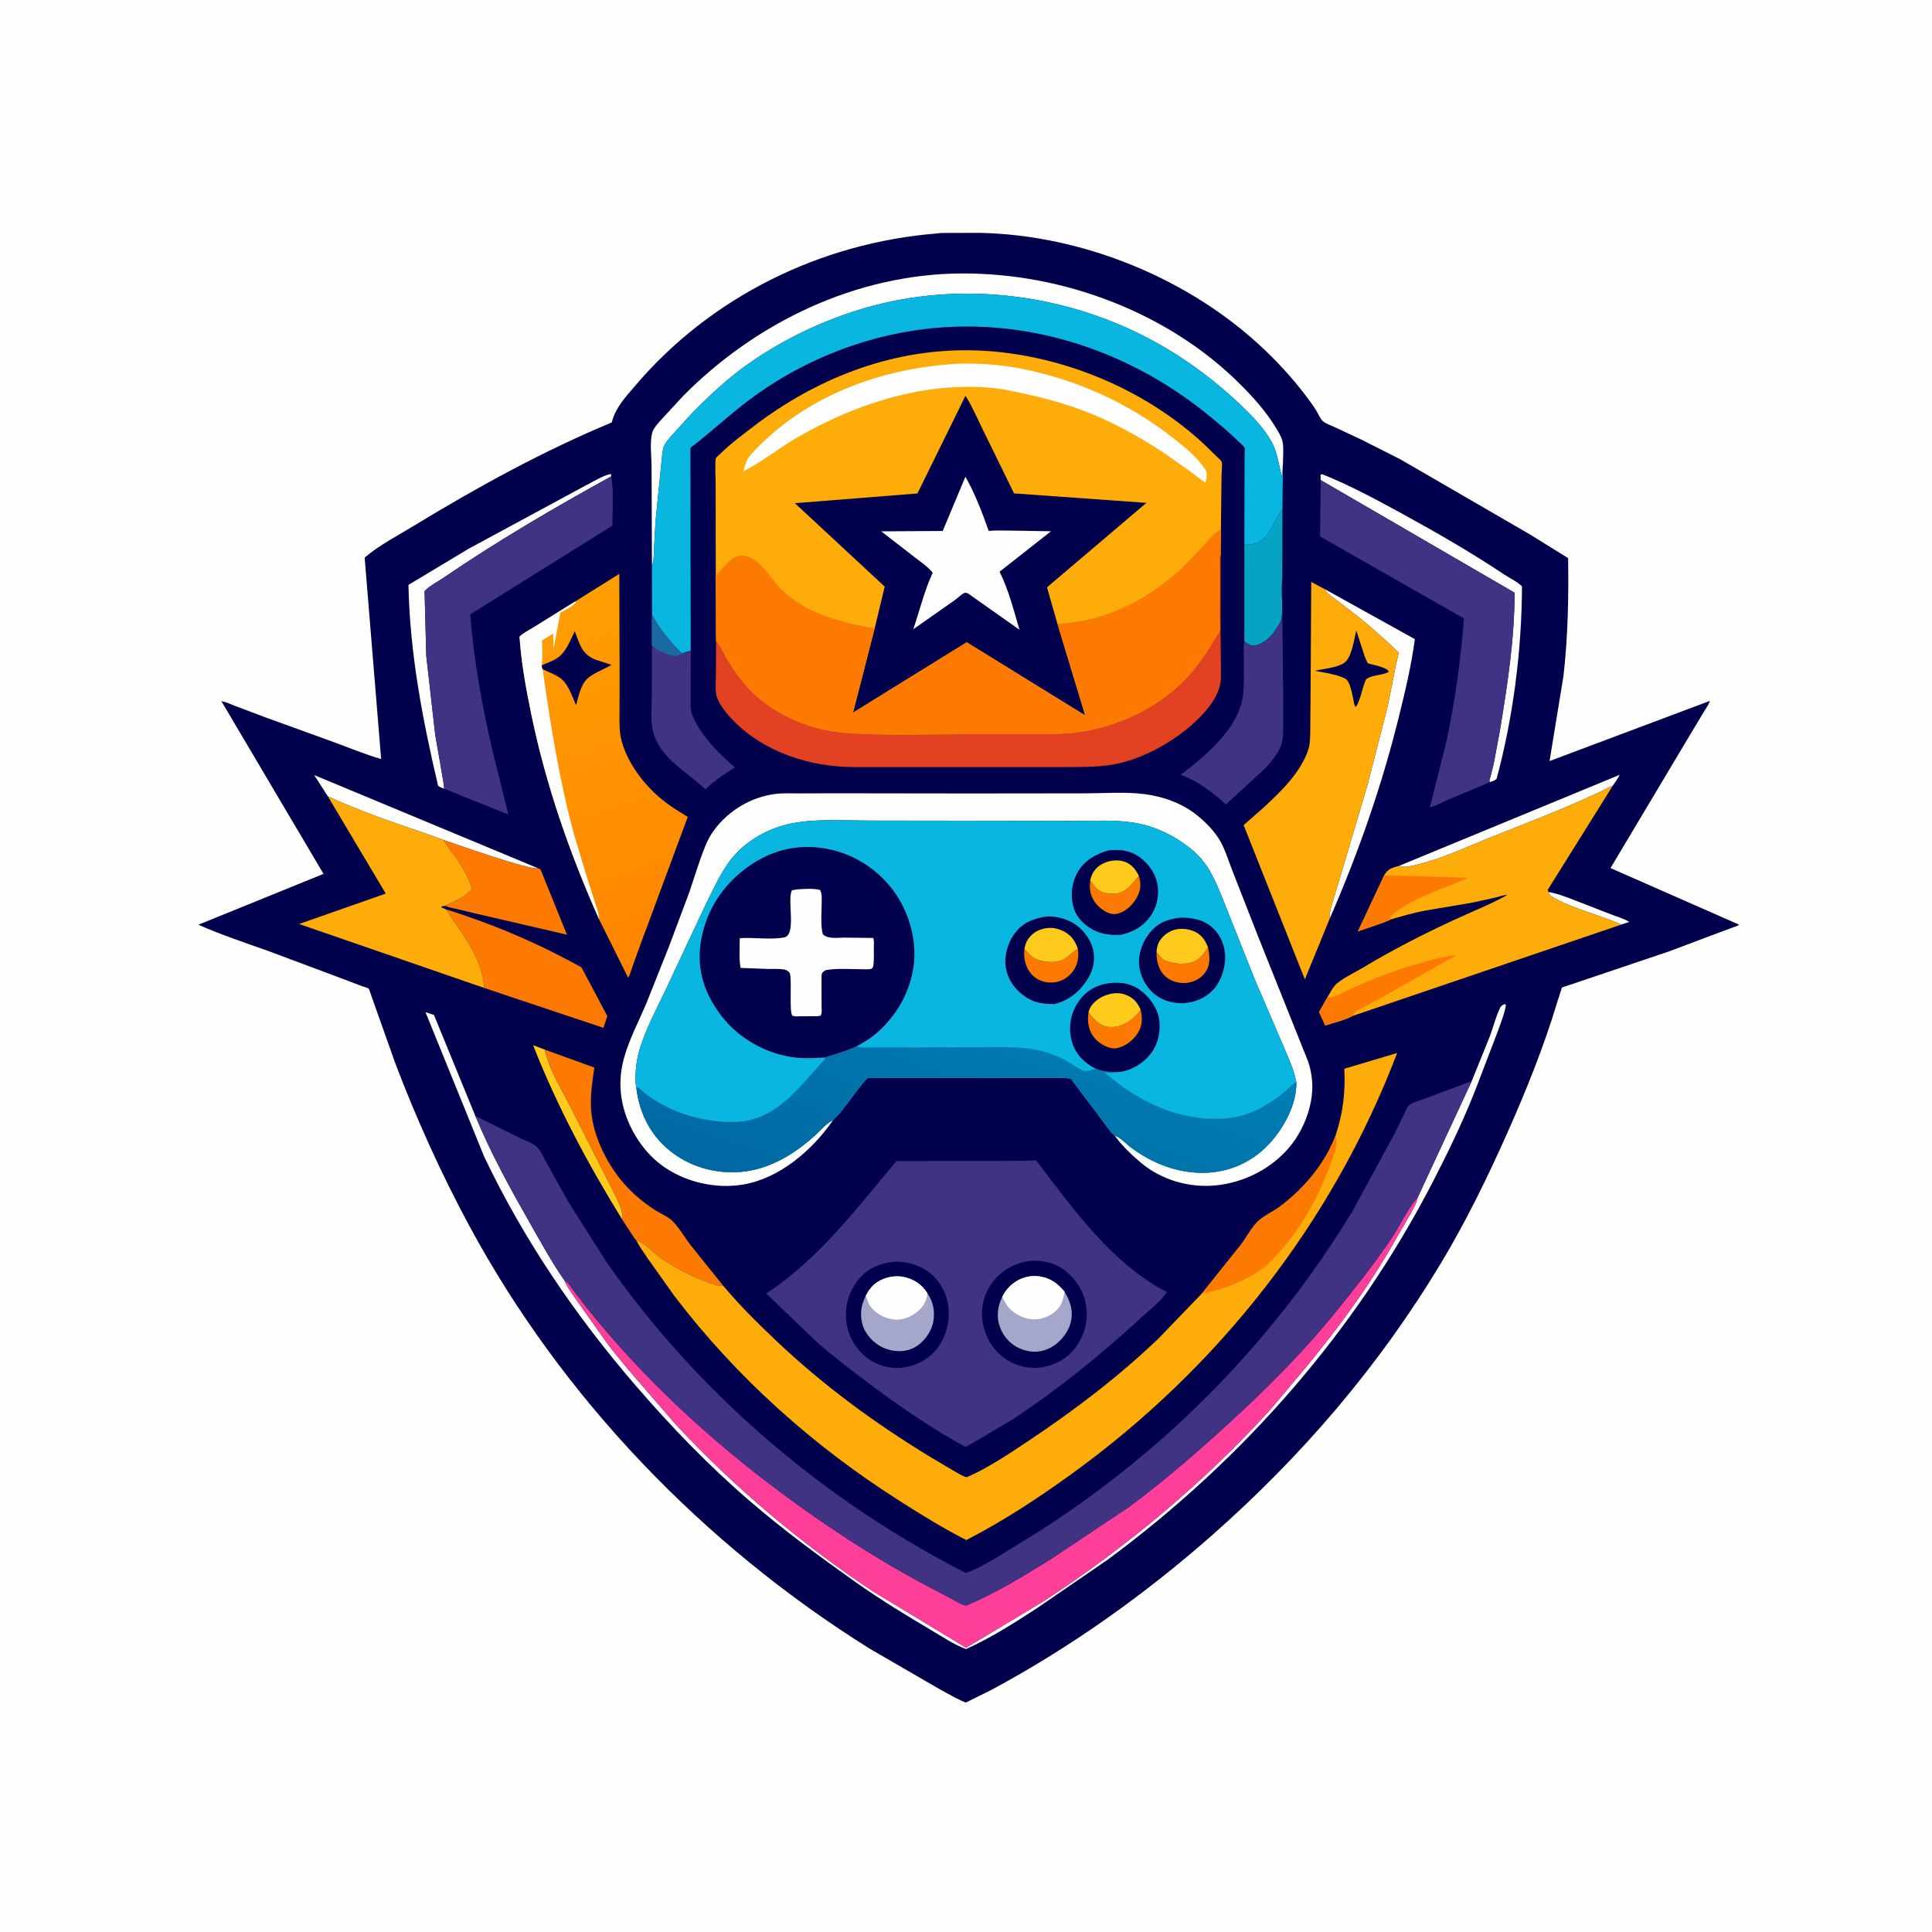 <?xml version='1.0' encoding='utf-8'?>
<svg xmlns="http://www.w3.org/2000/svg" viewBox="0 0 3014 3014"><rect x="0" y="0" width="3014" height="3014" fill="#333333" stroke="none"/> <path transform="scale(2.944)" d="m-0-0h1024v1024h-1024v-1024z" fill="#FEFEFE"/> <path transform="scale(2.944)" d="m496.37 123.71c2.344-0.397 5.047-0.217 7.432-0.274l15.238-0.045c54.846 1.07 111.85 24.363 151.52 62.392 7.326 7.021 14.189 14.57 20.394 22.601 2.218 2.871 4.401 5.826 6.361 8.881 1.079 1.684 2.286 4.764 3.791 6 1.453 1.194 4.002 2.068 5.756 2.904l14.462 6.758 20.795 10.503 68.375 39.636 20.458 12.68c0.307 20.841-0.098 41.77-2.468 62.501l-7.369 45.041 84.925-31.88c-0.501 1.961-2.186 4.161-3.231 5.905l-6.947 11.58-42.444 71.102 68.096 29.972c-0.358 0.596-2.196 1.082-2.865 1.349l-12.086 4.486-21.562 8.148-57.321 19.336-2.382 7.408c-7.145 23.806-16.666 47.463-26.792 70.16-10.398 23.308-21.801 46.647-34.963 68.536-32.779 54.51-73.816 102.38-121.52 144.36-35.661 31.382-74.7 59.174-116.58 81.674l-13.697 6.796-1.777-0.759c-4.032-1.818-7.958-4.196-11.886-6.255l-37.315-21.617c-88.004-55.046-162.95-132.8-212.26-224.35-14.786-27.454-27.814-56.329-38.92-85.468l-12.743-35.909c-0.24-0.627-1.164-3.717-1.574-4.043-0.616-0.489-2.654-0.947-3.454-1.242l-9.829-3.749-39.49-14.77c-12.437-4.45-25.312-8.677-37.374-14.052l66.305-26.941-54.114-91.5c2.316 0.317 4.967 1.644 7.19 2.474l15.464 5.84 36.213 13.12c8.532 3.123 17.081 6.677 25.786 9.224l-8.74-106.78c7.619-6.494 17.677-11.727 26.255-16.947 33.573-20.428 68.364-39.543 104.69-54.645 2.047-8.052 7.34-13.481 12.582-19.641 40.013-47.026 98.251-75.595 159.61-80.496z" fill="#01004C"/> <path transform="scale(2.944)" d="m820.56 472.7c4.878 0.771 9.445 2.656 14.037 4.407l18.539 7.213c3.188 1.272 7.343 2.385 10.205 4.203l-4.173 1.406c-11.416-5.075-24.152-7.908-35.173-13.801-1.733-0.927-2.868-1.559-3.435-3.428z" fill="#FEFEFE"/> <path transform="scale(2.944)" d="m329.87 646.49c-18.258-29.533-34.685-60.252-47.369-92.638l6.187 2.348c2.233 10.33 8.789 20.831 13.597 30.229l21.723 42.961c2.348 5.017 6.479 11.474 5.862 17.1z" fill="#FECA1C"/> <path transform="scale(2.944)" d="m741.47 458.78 116.84-48.213c-0.996 1.99-2.373 3.831-3.61 5.679-20.955 10.532-43.168 18.837-64.926 27.506-12.807 5.103-25.473 11.262-38.943 14.426-2.431 0.571-6.419 1.703-8.794 0.882l-0.565-0.28z" fill="#FEFEFE"/> <path transform="scale(2.944)" d="m173.74 422-7.248-11.284 118.54 49.339c-3.913 1.294-43.564-12.75-50.004-14.921-0.21-0.234-1.644-0.663-2.033-0.808l-7.597-2.694c-17.584-5.977-34.733-11.855-51.656-19.632z" fill="#FEFEFE"/> <path transform="scale(2.944)" d="m699.86 254.4-0.108-2.791 0.801-0.362c14.686 5.86 28.946 13.581 42.816 21.166 18.265 9.988 36.292 20.4 53.62 31.952 2.877 1.918 7.228 3.957 9.525 6.39-0.13 33.822-4.652 69.322-13.472 101.99-1.018 0.954-2.19 1.248-3.483 1.671-0.113-0.23-0.324-0.433-0.341-0.689-0.022-0.329 0.523-1.875 0.626-2.256l1.693-6.755 3.267-17.55c4.021-24.47 7.736-48.233 7.778-73.096l-102.72-59.672z" fill="#FEFEFE"/> <path transform="scale(2.944)" d="m659.4 288.6c1.363 0.025 2.76 0.085 4.107-0.163 9.153-1.687 10.928-11.668 15.444-17.8l0.594-0.778-0.038 33.62c-0.032 4.705-0.644 10.168-0.098 14.802-0.104 2.995 0.304 7.12-0.473 9.968-0.485 1.778-1.745 3.502-2.706 5.057-2.398 3.881-6.589 7.922-11.229 8.707-1.942 0.329-3.223-0.502-4.767-1.544l-0.537-0.359-0.314-0.228 0.017-51.282z" fill="#06A3C3"/> <path transform="scale(2.944)" d="m702.09 312.24 47.635 26.432c-1.747 13.583-5.032 27.295-8.312 40.596-9.147 37.106-21.44 72.247-36.684 107.27-0.459-3.288 1.005-6.893 1.896-10.042l6.024-20.012 12.041-40.692 10.675-41.595 4.547-22.842c0.249-1.266 1.314-4.627 1.112-5.644-0.027-0.139-0.199-0.199-0.3-0.298-6.821-6.681-14.557-13.456-22.004-19.41l-11.13-8.499c-1.635-1.239-4.277-2.896-5.271-4.7l-0.229-0.566z" fill="#FEFEFE"/> <path transform="scale(2.944)" d="m235.33 417.94c-1.2-0.439-2.13-0.808-3.183-1.554-8.268-35.17-14.968-70.196-15.705-106.45l31.952-19.191 61.874-33.438c3.812-1.886 9.416-5.503 13.456-6.135l0.184 1.261c-30.185 16.581-60.535 34.361-88.976 53.794-3.015 2.06-7.59 4.352-9.947 7.046l0.895 34.261 4.738 41.761c0.421 2.984 5.075 27.992 4.712 28.641z" fill="#FEFEFE"/> <path transform="scale(2.944)" d="m345.49 341.96c3.518 2.996 6.935 4.437 11.423 5.446 1.384 0.311 3.524-0.458 4.674-1.235 1.391-0.637 2.946-0.974 4.421-1.384l-0.038 30.214c0.213 3.15 1.818 6.292 3.359 8.986 5.025 8.78 12.465 16.114 20.122 22.618-5.217 3.272-10.555 6.878-15.07 11.074l-0.602 0.565c-9.456-9.024-23.108-15.914-27.218-28.979l-0.223-0.725c-1.805-5.718-0.979-13.074-0.961-19.074l0.113-27.506z" fill="#413383"/> <path transform="scale(2.944)" d="m235.02 445.13c6.44 2.171 46.091 16.215 50.004 14.921l1.432 0.7 13.973 34.551-48.065-11.142-11.117-2.645c-1.662-0.403-3.69-0.707-5.211-1.478 0.529-0.604 0.283-0.462 0.954-0.756 5.278-2.311 9.18-3.862 13.137-8.183-1.829-6.137-5.214-11.908-8.877-17.137-1.979-2.825-4.294-5.358-5.986-8.382l-0.244-0.449z" fill="#FC7A02"/> <path transform="scale(2.944)" d="m288.68 556.2 26.268 9.51c-0.983 6.907-2.101 13.945-1.798 20.943 0.564 13.044 6.662 26.489 14.475 36.824 5.4 7.143 12.315 13.201 19.871 17.968 2.567 1.62 6.354 3.22 8.505 5.248 3.61 3.406 6.769 8.951 9.845 12.965l17.415 21.673c-2.867 0.248-5.694-0.963-8.362-1.927-8.937-3.228-17.836-7.89-25.569-13.408-3.553-2.536-8.217-7.831-12.231-8.862-0.723-0.476-1.414-1.794-1.924-2.537l-5.313-8.107c0.617-5.626-3.514-12.083-5.862-17.1l-21.723-42.961c-4.808-9.398-11.364-19.899-13.597-30.229z" fill="#FC7A02"/> <path transform="scale(2.944)" d="m236.32 481.87c25.074 7.827 48.831 17.963 71.811 30.747l13.714 25.856-2.082 6.187-63.25-21.155-8e-3 -0.026c0.191-2.362-0.532-4.936-1.085-7.235-3.11-12.945-11.8-23.179-18.879-34.029l-0.221-0.345z" fill="#FC7A02"/> <path transform="scale(2.944)" d="m779.89 572.87 9.636-23.871c1.772-4.768 3.103-10.201 5.298-14.749 0.656-1.359 1.136-1.485 2.425-2.2l0.759 0.449c-0.674 4.49-2.588 9.104-4.087 13.396l-11.506 30.11c-6.582 16.996-14.437 33.35-22.779 49.547-41.076 79.761-100.68 147.75-172.77 201l-36.826 25.268c-12.144 7.928-24.862 16.059-38.076 22.016-6.154-2.171-12.515-6.478-18.148-9.801-13.906-8.204-27.647-16.591-40.82-25.938-19.041-13.51-37.578-27.145-55.308-42.376-22.072-18.961-42.122-39.751-61.091-61.782-31.713-36.833-59.013-76.99-79.993-120.94l-31.139-76.676 4.494 1.504 21.928 53.525c8.261 19.881 18.557 38.556 29.194 57.227 5.742 10.077 11.393 20.46 18.047 29.97 1.129 3.059 3.515 6.12 5.298 8.851l17.106 24.099c6.523 8.761 13.605 16.729 20.703 25.006l15.821 18.255c31.148 33.495 66.596 63.312 104.69 88.618l49.196 29.764 41.062-24.642c43.692-28.472 85.389-63.184 120.43-101.85l19.622-23.397c15.332-18.69 29.988-38.435 42.323-59.246l11.33-19.572c1.785-3.267 3.817-6.294 4.597-9.986l28.58-61.575z" fill="#FEFEFE"/> <path transform="scale(2.944)" d="m659.38 339.88 0.314 0.228 0.537 0.359c1.544 1.042 2.825 1.873 4.767 1.544 4.64-0.785 8.831-4.826 11.229-8.707 0.961-1.555 2.221-3.279 2.706-5.057 0.777-2.848 0.369-6.973 0.473-9.968l0.582 49.1 7e-3 15.877c-0.016 3.71 0.139 7.486-0.943 11.078-1.393 4.628-5.392 9.281-8.589 12.783l-20.86 19.174c-7.053-6.516-14.895-12.327-23.951-15.74 13-9.871 30.406-24.255 32.897-41.414 0.984-6.774 0.515-14.103 0.55-20.946 0.013-2.625-0.303-5.766 0.281-8.311z" fill="#413383"/> <path transform="scale(2.944)" d="m345.47 299.7-0.208-52.657c-0.037-5.27-1.005-12.764 0.349-17.726 0.738-2.703 3.415-5.328 5.203-7.371l11.032-11.972c38.795-39.282 92.005-64.817 147.82-65.069 53.427-0.242 109.04 20.476 147.2 58.399 6.937 6.894 13.725 14.393 18.848 22.749 1.398 2.28 3.249 5.136 3.859 7.749 0.748 3.202 0.288 7.657 0.293 11.011l-0.44 7.916c-1.874-5.865-2.239-12.061-5.09-17.628-3.847-7.513-10.535-14.422-16.593-20.205-14.989-14.31-32.068-26.776-50.485-36.273-47.183-24.331-103.49-30.076-154.12-13.837-20.515 6.58-41.025 16.693-58.479 29.376-10.271 7.463-19.479 16.17-28.357 25.215l-9.383 10.323c-1.621 1.881-3.672 3.945-4.78 6.166-0.727 1.457-0.951 3.04-1.186 4.631l-3.603 35.813-0.781 14.606c-0.139 2.964-0.025 5.971-1.095 8.784z" fill="#FEFEFE"/> <path transform="scale(2.944)" d="m173.74 422c16.923 7.777 34.072 13.655 51.656 19.632l7.597 2.694c0.389 0.145 1.823 0.574 2.033 0.808l0.244 0.449c1.692 3.024 4.007 5.557 5.986 8.382 3.663 5.229 7.048 11 8.877 17.137-3.957 4.321-7.859 5.872-13.137 8.183-0.671 0.294-0.425 0.152-0.954 0.756l-2.067 0.214 0.074 0.62 2.269 1.003 0.221 0.345c7.079 10.85 15.769 21.084 18.879 34.029 0.553 2.299 1.276 4.873 1.085 7.235l-98.035-33.862 45.956-16.097-30.684-51.528z" fill="#FEAC09"/> <path transform="scale(2.944)" d="m235.33 417.94c0.363-0.649-4.291-25.657-4.712-28.641l-4.738-41.761-0.895-34.261c2.357-2.694 6.932-4.986 9.947-7.046 28.441-19.433 58.791-37.213 88.976-53.794 1.427 8.175 0.553 17.762 0.602 26.111l-75.352 46.999c1.907 23.945 6.221 48.345 11.705 71.709l8.548 34.363-34.081-13.679z" fill="#413383"/> <path transform="scale(2.944)" d="m699.86 254.4 102.72 59.672c-0.042 24.863-3.757 48.626-7.778 73.096l-3.267 17.55-1.693 6.755c-0.103 0.381-0.648 1.927-0.626 2.256 0.017 0.256 0.228 0.459 0.341 0.689l-0.025 0.081-24.223 10.122c-1.708 0.718-5.958 3.218-7.621 3.065l8.507-33.596c4.746-21.594 7.863-44.332 9.551-66.367l-76.226-43.463 0.338-29.86z" fill="#413383"/> <path transform="scale(2.944)" d="m379.46 339.72c2.401 2.665 4.031 6.611 5.884 9.733 2.884 4.86 5.969 9.251 9.65 13.547 12.615 14.725 33.282 23.945 52.412 25.36 22.209 1.642 44.959 0.709 67.245 0.684l31.289-4e-3c10.799 8e-3 21.285 0.201 31.921-2.085 16.765-3.603 32.311-10.866 45.283-22.164 8.211-7.152 14.864-16.314 20.347-25.672 0.824-1.405 2.343-3.338 2.862-4.812 0.413-1.175 2e-3 -4.525 3e-3 -5.971l0.019-20.659 0.01-8.968c0-1.105-0.225-2.681 0.051-3.709l0.385-0.888-0.035 41.327 0.156 17.803c-4e-3 3.509 0.265 7.357-0.692 10.758-1.763 6.265-6.493 12.185-11.04 16.701-10.548 10.476-26.25 19.811-40.803 23.444-9.87 2.464-20.153 2.303-30.252 2.329l-30.352 0.021-82.053-0.023c-22.74-0.158-46.876-7.967-62.961-24.43-3.339-3.417-7.441-8.211-8.955-12.839-0.974-2.975-0.502-6.984-0.491-10.11l0.117-19.373z" fill="#E24122"/> <path transform="scale(2.944)" d="m299.13 678.55c2.082 1.253 3.336 3.382 4.759 5.293l6.856 8.907c29.975 37.554 65.537 70.374 104.09 98.924 22.845 16.919 46.811 32.651 71.797 46.244l18.051 9.549c2.184 1.118 4.974 3.061 7.399 3.332 15.805-6.736 30.49-15.715 45.033-24.787l41.015-27.365c18.744-13.863 36.31-29.158 53.509-44.873 19.935-18.214 39.226-37.631 56.228-58.649 9.977-12.333 20.066-24.993 28.963-38.133 4.772-7.048 8.639-15.753 14.129-22.147l0.355-0.399c-0.78 3.692-2.812 6.719-4.597 9.986l-11.33 19.572c-12.335 20.811-26.991 40.556-42.323 59.246l-19.622 23.397c-35.041 38.67-76.738 73.382-120.43 101.85l-41.062 24.642-49.196-29.764c-38.098-25.306-73.546-55.123-104.69-88.618l-15.821-18.255c-7.098-8.277-14.18-16.245-20.703-25.006l-17.106-24.099c-1.783-2.731-4.169-5.792-5.298-8.851z" fill="#FE3F9A"/> <path transform="scale(2.944)" d="m704.73 486.54-13.285 32.444-32.432-81.767 10.582-9.31c8.97-8.242 19.523-18.484 23.548-30.286 1.291-3.786 1.121-8.038 1.174-11.989l0.152-16.89 0.356-60.384 7.266 3.882 0.229 0.566c0.994 1.804 3.636 3.461 5.271 4.7l11.13 8.499c7.447 5.954 15.183 12.729 22.004 19.41 0.101 0.099 0.273 0.159 0.3 0.298 0.202 1.017-0.863 4.378-1.112 5.644l-4.547 22.842-10.675 41.595-12.041 40.692-6.024 20.012c-0.891 3.149-2.355 6.754-1.896 10.042z" fill="#FEAC09"/> <path transform="scale(2.944)" d="m718.7 334.1 4.549 13.992c0.289 0.655 1.188 2.999 1.675 3.395 0.243 0.198 1.906 0.501 2.307 0.61 2.053 0.559 4.324 1.083 6.27 1.941 1.091 0.481 1.963 0.801 2.4 1.958-3.209 1.965-9.179 1.565-11.901 3.915-0.348 0.3-0.833 1.852-1.019 2.335-0.95 2.473-2.965 11.398-4.73 12.42l-0.597-1.42c-0.744-3.459-1.636-9.623-3.586-12.539-1.904-2.845-13.904-4.562-17.213-5.21 4.813-1.245 10.808-1.469 15.137-4.019 4.314-2.541 5.559-12.782 6.708-17.378z" fill="#01004C"/> <path transform="scale(2.944)" d="m854.69 416.25-34.552 55.278 0.416 1.177c0.567 1.869 1.702 2.501 3.435 3.428 11.021 5.893 23.757 8.726 35.173 13.801l-142.22 48.343c-4.301 2.303-10.002 3.561-14.693 5.158l-3.277-7.189 4.511-7.883c1.276-2.224 2.935-5.529 4.888-7.16 3.936-3.289 9.656-5.908 14.115-8.589 15.403-9.259 31.203-17.332 47.492-24.906 9.591-4.459 19.505-8.312 28.762-13.449-1.79-0.077-4.224 0.866-5.993 1.285l-12.723 2.808-24.958 4.198c-6.304 1.216-12.386 3.001-18.541 4.789-0.675 0.845-14.866 5.434-16.963 6.193l13.942-29.734c2.107-3.578 4.133-3.912 7.963-5.014l0.565 0.28c2.375 0.821 6.363-0.311 8.794-0.882 13.47-3.164 26.136-9.323 38.943-14.426 21.758-8.669 43.971-16.974 64.926-27.506z" fill="#FEAC09"/> <path transform="scale(2.944)" d="m736.52 487.34c-0.675 0.845-14.866 5.434-16.963 6.193l13.942-29.734 0.506 0.035 44.064 1.267c-13.487 6.098-29.42 10.446-40.942 20.18l-0.607 2.059z" fill="#FC7A02"/> <path transform="scale(2.944)" d="m703.48 528.36c3.362 0.868 8.929-2.854 12.055-4.295 11.786-5.432 23.972-10.041 36.463-13.561 6.449-1.818 13.099-3.7 19.792-4.356l-45.438 25.7c-2.059 1.192-7.188 3.243-8.65 4.946-0.362 0.421-0.509 0.987-0.763 1.48-4.301 2.303-10.002 3.561-14.693 5.158l-3.277-7.189 4.511-7.883z" fill="#FC7A02"/> <path transform="scale(2.944)" d="m441.42 593.58-0.31 0.455c-10.852 15.634-28.122 30.439-47.349 33.666-14.636 2.457-30.734-1.284-42.777-9.971-11.171-8.058-19.463-22.087-21.61-35.673-1.146-7.25-0.667-14.488 1.32-21.531 2.82-9.996 7.596-18.92 11.646-28.418l12.193-30.636 10.773-28.776c2.731-7.975 5.109-16.117 8.261-23.939 1.293-3.21 2.775-6.097 4.843-8.884 7.698-10.374 19.375-17.414 32.233-19.138 3.969-0.533 8.153-0.297 12.156-0.313l20.389-0.051 69.94 0.091 61.557-0.064c10.285-0.017 21.476-0.89 31.674 0.395 9.987 1.259 19.782 4.748 27.732 11.034 4.775 3.775 9.83 8.951 12.778 14.315 2.619 4.763 4.183 10.22 6.194 15.277l14.029 35.853 26.037 65.079c1.064 3.062 1.718 6.211 2.069 9.432 1.331 12.208-3.769 26.088-11.433 35.513-9.673 11.895-24.49 19.432-39.715 20.87-13.947 1.317-28.357-2.851-39.187-11.796-4.99-4.122-10.421-9.384-14.198-14.623 2.968 0.847 5.8 4.173 8.283 6.042 11.512 8.666 25.009 14.005 39.55 13.658 12.875-0.307 24.73-5.537 33.608-14.885 8.003-8.427 15.136-21.303 14.8-33.189-1.282-6.887-4.337-13.046-7.011-19.47l-15.224-35.534-14.505-36.469c-2.812-6.958-5.503-14.302-9.305-20.788-3.498-5.966-8.399-10.582-14.057-14.49-7.996-5.523-16.755-9.257-26.366-10.74-10.099-1.558-20.74-0.87-30.94-0.882l-48.433-0.088-60.619-0.084c-13.151-6e-3 -27.881-1.055-40.799 1.465-13.696 2.671-26.9 10.593-34.641 22.329-4.428 6.712-7.912 14.316-11.462 21.531l-19.255 41.027c-5.301 11.538-12.08 23.583-15.612 35.762-1.643 5.667-2.438 13.755-1.528 19.642l0.104 0.249c1.72 13.555 7.705 25.23 18.671 33.678 11.036 8.502 25.43 12.054 39.162 10.181 14.03-1.913 26.277-9.543 36.63-18.882 2.85-2.572 6.24-6.699 9.704-8.23z" fill="#FEFEFE"/> <path transform="scale(2.944)" d="m345.47 299.7c1.07-2.813 0.956-5.82 1.095-8.784l0.781-14.606 3.603-35.813c0.235-1.591 0.459-3.174 1.186-4.631 1.108-2.221 3.159-4.285 4.78-6.166l9.383-10.323c8.878-9.045 18.086-17.752 28.357-25.215 17.454-12.683 37.964-22.796 58.479-29.376 50.635-16.239 106.94-10.494 154.12 13.837 18.417 9.497 35.496 21.963 50.485 36.273 6.058 5.783 12.746 12.692 16.593 20.205 2.851 5.567 3.216 11.763 5.09 17.628l0.44-7.916-0.319 25.044-0.594 0.778c-4.516 6.132-6.291 16.113-15.444 17.8-1.347 0.248-2.744 0.188-4.107 0.163l0.097-41.101 0.05-7.519c6e-3 -0.643 0.212-2.059 0.024-2.571-0.389-1.063-3.066-3.206-4.015-4.156-4.343-4.35-9.224-8.292-13.954-12.212-36.404-30.167-82.038-48.093-129.54-48.03-40.351 0.052-80.235 13.556-112.86 37.281-11.636 8.464-21.989 18.354-33.359 27.05l0.165 107.44c-1.475 0.41-3.03 0.747-4.421 1.384-1.15 0.777-3.29 1.546-4.674 1.235-4.488-1.009-7.905-2.45-11.423-5.446l0.021-16.605-0.044-25.651z" fill="#09B6E0"/> <path transform="scale(2.944)" d="m345.51 325.35c3.813 7.345 9.939 15.285 16.076 20.816-1.15 0.777-3.29 1.546-4.674 1.235-4.488-1.009-7.905-2.45-11.423-5.446l0.021-16.605z" fill="#1C68A0"/> <defs> <linearGradient id="b" x1="360.3" x2="295.37" y1="505.98" y2="316.33" gradientUnits="userSpaceOnUse"> <stop stop-color="#FF8500" offset="0"/> <stop stop-color="#FF9E03" offset="1"/> </linearGradient> </defs> <path transform="scale(2.944)" d="m304.84 318.69 23.342-14.626 0.148 56.145-0.057 18.086c-4e-3 4.84-0.135 9.687 1.148 14.399 2.859 10.495 9.872 20.403 17.71 27.792 5.194 4.896 11.206 8.753 17.326 12.373l-24.6 66.363-4.988 13.711c-0.487 1.36-1.105 4.099-2.036 5.115l-15.45-31.041c-15.594-35.196-28.08-70.825-35.858-108.57-2.798-13.583-5.304-27.176-6.219-41.035 1.821-1.954 5.251-3.57 7.567-5.053l21.967-13.657z" fill="url(#b)"/> <path transform="scale(2.944)" d="m287.09 352.56c2.893-1.285 6.741-2.572 9.185-4.556 3.959-3.214 6.133-9.059 8.286-13.547 2.72 6.91 3.384 11.789 10.773 15.034l8.741 2.835c-3.84 2.254-10.479 4.687-13.414 7.838-2.512 2.696-3.953 7.953-4.869 11.528l-0.491 2.085c-1.815-4.157-3.926-10.35-7.247-13.515-2.502-2.384-7.313-4.117-10.489-5.631-0.58-0.864-0.449-1.067-0.475-2.071z" fill="#01004C"/> <path transform="scale(2.944)" d="m304.84 318.69 0.198 0.821c-1.905 1.603-3.554 2.785-5.793 3.903l-2.288 1.162-3.698 19.688-0.078-8.455-5.967 3.552c0.048 4.299 0.463 8.944-0.126 13.195 0.026 1.004-0.105 1.207 0.475 2.071 4.085 29.36 8.914 59.229 16.705 87.861l6.914 22.876 4.558 14.176c0.71 2.357 1.836 4.994 1.643 7.467-15.594-35.196-28.08-70.825-35.858-108.57-2.798-13.583-5.304-27.176-6.219-41.035 1.821-1.954 5.251-3.57 7.567-5.053l21.967-13.657z" fill="#FEFEFE"/> <path transform="scale(2.944)" d="m707.64 601.97c4.001-12 5.371-22.978 4.71-35.634l28.009-8.357c-34.117 89.732-94.709 166.81-172.45 223.03-17.823 12.89-36.279 25.01-55.861 35.079-12.114-6.158-23.685-13.337-35.147-20.62-45.907-29.169-86.58-65.449-119.58-108.78l-14.322-20.163c-1.995-3.033-4.304-6.133-5.892-9.388 4.014 1.031 8.678 6.326 12.231 8.862 7.733 5.518 16.632 10.18 25.569 13.408 2.668 0.964 5.495 2.175 8.362 1.927 8.412 10.075 17.397 18.988 26.885 28.036 25.552 24.367 52.85 44.414 82.954 62.765l13.351 7.885c1.854 1.008 3.833 2.384 5.905 2.743 11.319-4.93 22.532-12.504 32.798-19.352 24.393-16.271 47.549-33.877 68.779-54.171l23.039-23.918 20.729-25.923c2.799-3.671 5.249-8.465 8.374-11.707 3.111-3.228 8.46-5.587 12.124-8.315 12.572-9.359 23.877-22.631 29.435-37.406z" fill="#FEAC09"/> <path transform="scale(2.944)" d="m707.64 601.97c1.79 3.693-0.565 9.015-1.888 12.809-5.818 16.678-14.139 32.675-25.608 46.137-2.837 3.329-5.716 6.854-9.069 9.682-4.145 3.496-9.423 6.326-14.292 8.653-6.601 3.154-12.633 4.906-19.805 6.07l20.729-25.923c2.799-3.671 5.249-8.465 8.374-11.707 3.111-3.228 8.46-5.587 12.124-8.315 12.572-9.359 23.877-22.631 29.435-37.406z" fill="#FC7A02"/> <path transform="scale(2.944)" d="m251.89 591.35 23.496 11.638c2.686 1.316 6.801 2.607 8.955 4.671 2.286 2.191 4.047 6.283 5.58 9.047l11.112 19.945 20.233 31.935c48.557 69.658 115.04 126.39 190.55 164.95 6.057-2.15 11.759-5.541 17.299-8.778l23.315-14.422c66.962-43.277 122.71-100.3 164.18-168.39l22.327-41.086 5.497-11.292c0.431-0.892 1.287-3.119 1.977-3.704 1.972-1.672 5.976-2.701 8.435-3.648l25.042-9.349-28.58 61.575-0.355 0.399c-5.49 6.394-9.357 15.099-14.129 22.147-8.897 13.14-18.986 25.8-28.963 38.133-17.002 21.018-36.293 40.435-56.228 58.649-17.199 15.715-34.765 31.01-53.509 44.873l-41.015 27.365c-14.543 9.072-29.228 18.051-45.033 24.787-2.425-0.271-5.215-2.214-7.399-3.332l-18.051-9.549c-24.986-13.593-48.952-29.325-71.797-46.244-38.551-28.55-74.113-61.37-104.09-98.924l-6.856-8.907c-1.423-1.911-2.677-4.04-4.759-5.293-6.654-9.51-12.305-19.893-18.047-29.97-10.637-18.671-20.933-37.346-29.194-57.227z" fill="#413383"/> <path transform="scale(2.944)" d="m475.07 615.22 58.433-0.042 11.408-0.111c1.069-0.014 3.269-0.325 4.238-0.063 0.149 0.04 0.188 0.245 0.282 0.368 19.402 25.443 39.88 54.326 68.921 69.33-3.132 4.81-9.251 9.446-13.522 13.389-21.698 20.031-43.949 38.039-68.612 54.294l-24.506 14.416c-18.158-9.948-35.674-21.932-52.169-34.408-9.003-6.809-18.181-13.712-26.653-21.17l-26.859-25.8c27.557-17.977 48.104-45.28 69.039-70.203z" fill="#413383"/> <path transform="scale(2.944)" d="m473.24 668.66c6.259-0.513 13.478 1.515 18.563 5.134 5.653 4.023 9.523 10.789 10.605 17.572 1.211 7.596-0.778 16.627-5.494 22.778-4.972 6.485-11.317 9.576-19.292 10.689-5.944 0.571-12.583-1.294-17.44-4.735-6.051-4.287-10.357-11.229-11.522-18.566-1.297-8.166 0.602-16.065 5.591-22.683 4.839-6.419 11.229-9.231 18.989-10.189z" fill="#01004C"/> <path transform="scale(2.944)" d="m458.8 686.62c1.438-2.913 3.375-5.438 6.111-7.251 4.149-2.748 10.003-3.773 14.852-2.521 4.934 1.275 9.073 4.098 11.685 8.483 3.063 4.396 4.023 9.535 3.157 14.784-0.843 5.112-4.434 10.282-8.7 13.125-4.138 2.759-9.075 3.291-13.886 2.242-5.765-1.256-10.467-4.936-13.449-9.979-2.239-3.786-2.875-9.332-1.77-13.623 0.473-1.838 1.189-3.551 2-5.26z" fill="#A5A7CA"/> <path transform="scale(2.944)" d="m458.8 686.62c1.438-2.913 3.375-5.438 6.111-7.251 4.149-2.748 10.003-3.773 14.852-2.521 4.934 1.275 9.073 4.098 11.685 8.483-0.574 4.397-2.01 7.103-5.524 9.894-3.677 2.922-8.161 4.605-12.883 3.898-4.602-0.689-9.424-3.319-12.066-7.213-0.716-1.056-1.074-2.217-1.491-3.407l-0.684-1.883z" fill="#FEFEFE"/> <path transform="scale(2.944)" d="m545.58 668.16c6.304-0.489 12.516 0.748 17.781 4.409 5.91 4.108 10.706 11.093 11.997 18.208 1.46 8.048-0.181 15.941-4.968 22.642-4.769 6.677-11.244 10.037-19.199 11.297-6.173 0.597-12.738-0.849-17.941-4.284-6.853-4.525-11.077-11.609-12.501-19.626-1.284-7.225 0.473-14.815 4.745-20.728 4.89-6.77 11.92-10.732 20.086-11.918z" fill="#01004C"/> <path transform="scale(2.944)" d="m531.08 687.3c1.38-2.971 3.559-5.572 6.195-7.522 3.636-2.689 8.66-4.114 13.15-3.467l0.822 0.132c5.393 0.808 9.474 3.886 12.868 8.023 3.167 5.414 4.831 10.404 3.165 16.664-1.402 5.271-5.738 10.396-10.535 12.981-4.729 2.549-9.721 2.799-14.76 1.075-4.94-1.69-9.069-5.312-11.303-10.044-2.514-5.324-2.544-10.619-0.428-16.068l0.826-1.774z" fill="#A5A7CA"/> <path transform="scale(2.944)" d="m531.08 687.3c1.38-2.971 3.559-5.572 6.195-7.522 3.636-2.689 8.66-4.114 13.15-3.467l0.822 0.132c5.393 0.808 9.474 3.886 12.868 8.023-0.729 4.582-1.742 8.087-5.645 11.06-3.761 2.866-8.28 4.077-12.973 3.395-4.215-0.613-9.397-3.589-11.83-7.084l-2.587-4.537z" fill="#FEFEFE"/> <path transform="scale(2.944)" d="m379.29 304.58-0.062-47.846c3e-3 -2.032-0.43-12.86 0.066-13.828 0.365-0.713 1.703-1.775 2.333-2.397 5.403-5.342 11.666-9.961 17.694-14.571 32.819-25.099 71.952-40.681 113.68-40.335 47.359 0.392 97.234 21.098 130.47 55.068 0.912 0.931 3.511 3.086 3.922 4.088 0.446 1.086-0.071 5.503-0.088 6.896l-0.335 28.781-0.145 13.672-0.385 0.888c-0.276 1.028-0.051 2.604-0.051 3.709l-0.01 8.968-0.019 20.659c-1e-3 1.446 0.41 4.796-3e-3 5.971-0.519 1.474-2.038 3.407-2.862 4.812-5.483 9.358-12.136 18.52-20.347 25.672-12.972 11.298-28.518 18.561-45.283 22.164-10.636 2.286-21.122 2.093-31.921 2.085l-31.289 4e-3c-22.286 0.025-45.036 0.958-67.245-0.684-19.13-1.415-39.797-10.635-52.412-25.36-3.681-4.296-6.766-8.687-9.65-13.547-1.853-3.122-3.483-7.068-5.884-9.733l-0.168-35.136z" fill="#FEAC09"/> <path transform="scale(2.944)" d="m507.9 192.72c10.607-0.295 21.975 0.464 32.385 2.469 29.78 5.736 57.445 18.131 81.31 36.892 6.089 4.787 12.295 9.674 16.703 16.118l0.667 1.037c0.895 1.77 0.404 4.7-0.195 6.519-2.701-1.548-5.178-3.806-7.691-5.68l-15.016-10.563c-13.454-8.729-27.337-16.373-42.366-22.047-13.914-5.254-28.478-8.572-43.068-11.304-37.464-5.1-75.733 6.956-108.03 25.578-9.691 5.588-18.728 12.97-28.652 17.99 0.936-3.415 1.596-6.276 4.059-8.983 28.076-30.856 68.949-45.848 109.89-48.026z" fill="#FEFEFE"/> <path transform="scale(2.944)" d="m463.53 332.86 5.294-22.008-47.61-44.205 64.939-5.155 25.458-51.755c3.448 5.365 6.041 11.531 8.868 17.264l16.864 34.456 70.137 5.019-52.677 44.759 5.508 19.191 14.753 48.693-62.797-38.768-60.265 37.312 11.528-44.803z" fill="#01004C"/> <path transform="scale(2.944)" d="m511.58 252.62c5.091 8.961 8.916 19.011 12.329 28.711 3.982-0.407 8.232-0.144 12.242-0.156l20.79 0.341-27.26 21.44c4.703 9.319 7.579 20.731 10.542 30.747l-26.972-19.026-0.901-0.485c-0.06-0.021-1.081-0.084-1.201-0.032-1.649 0.71-3.822 2.894-5.366 3.97l-21.853 15.329c3.413-9.907 5.871-20.439 10.306-29.935-2.337-3.107-6.466-5.819-9.524-8.22l-17.753-13.739 32.592-0.204 12.029-28.741z" fill="#FEFEFE"/> <path transform="scale(2.944)" d="m560.31 330.42c3.466 0.229 7.294-0.508 10.74-1.039 22.239-3.428 42.664-15.668 58.375-31.462l8.411-8.939c2.82-3.205 5.317-6.447 9.129-8.545l-0.145 13.672-0.385 0.888c-0.276 1.028-0.051 2.604-0.051 3.709l-0.01 8.968-0.019 20.659c-1e-3 1.446 0.41 4.796-3e-3 5.971-0.519 1.474-2.038 3.407-2.862 4.812-5.483 9.358-12.136 18.52-20.347 25.672-12.972 11.298-28.518 18.561-45.283 22.164-10.636 2.286-21.122 2.093-31.921 2.085l-31.289 4e-3c-22.286 0.025-45.036 0.958-67.245-0.684-19.13-1.415-39.797-10.635-52.412-25.36-3.681-4.296-6.766-8.687-9.65-13.547-1.853-3.122-3.483-7.068-5.884-9.733l-0.168-35.136 0.465-0.355c3.301-2.603 5.618-6.695 9.243-8.701l0.513-0.29c2.051-1.075 4.767-0.954 6.906-0.221 7.231 2.479 11.262 10.646 16.331 15.965 9.928 10.417 22.675 15.592 36.407 19.01 4.677 1.164 9.576 2.417 14.373 2.867l-11.528 44.803 60.265-37.312 62.797 38.768-14.753-48.693z" fill="#FC7A02"/> <path transform="scale(2.944)" d="m337.26 576.84-0.104-0.249c-0.91-5.887-0.115-13.975 1.528-19.642 3.532-12.179 10.311-24.224 15.612-35.762l19.255-41.027c3.55-7.215 7.034-14.819 11.462-21.531 7.741-11.736 20.945-19.658 34.641-22.329 12.918-2.52 27.648-1.471 40.799-1.465l60.619 0.084 48.433 0.088c10.2 0.012 20.841-0.676 30.94 0.882 9.611 1.483 18.37 5.217 26.366 10.74 5.658 3.908 10.559 8.524 14.057 14.49 3.802 6.486 6.493 13.83 9.305 20.788l14.505 36.469 15.224 35.534c2.674 6.424 5.729 12.583 7.011 19.47 0.336 11.886-6.797 24.762-14.8 33.189-8.878 9.348-20.733 14.578-33.608 14.885-14.541 0.347-28.038-4.992-39.55-13.658-2.483-1.869-5.315-5.195-8.283-6.042-1.658-0.974-3.577-4.116-4.823-5.669l-18.422-24.509c-3.683-0.643-7.891-0.277-11.659-0.303l-22.122-0.124-48.845-0.027-23.974 0.034c-0.838 0.032-1.284 0.27-1.847 0.887-6.031 6.61-10.795 14.958-17.121 21.155l-0.432 0.389c-3.464 1.531-6.854 5.658-9.704 8.23-10.353 9.339-22.6 16.969-36.63 18.882-13.732 1.873-28.126-1.679-39.162-10.181-10.966-8.448-16.951-20.123-18.671-33.678z" fill="#09B6E0"/> <path transform="scale(2.944)" d="m587.42 450.6c5.01-0.461 9.988-0.26 14.456 2.307 5.459 3.137 9.785 8.527 11.265 14.693 1.321 5.504 0.241 12.047-2.782 16.795-3.866 6.069-9.514 9.533-16.502 10.99-5.231 0.204-9.937-0.212-14.674-2.694-4.362-2.285-8.713-6.507-10.151-11.312-1.97-6.586-1.276-13.213 2.041-19.206 3.49-6.307 9.7-9.561 16.347-11.573z" fill="#01004C"/> <path transform="scale(2.944)" d="m603.48 464.11c1.22 4.333 1.197 7.254-1.015 11.394-2.055 3.844-5.876 7.575-10.174 8.643-2.891 0.719-5.539-0.359-7.9-2.01-3.594-2.515-6.148-6.02-6.732-10.426-0.225-1.7-0.063-3.47 0.056-5.175 1.053 1.468 2.121 3.08 3.429 4.335 2.631 2.523 6.633 2.928 10.103 2.656 5.296-0.416 9.084-5.688 12.233-9.417z" fill="#FC7A02"/> <path transform="scale(2.944)" d="m577.72 466.54 0.098-0.492c0.857-3.501 2.622-6.047 5.722-7.927 3.38-2.05 8.092-2.823 11.919-1.648 4.039 1.24 6.222 4.052 8.026 7.641-3.149 3.729-6.937 9.001-12.233 9.417-3.47 0.272-7.472-0.133-10.103-2.656-1.308-1.255-2.376-2.867-3.429-4.335z" fill="#FECA1C"/> <path transform="scale(2.944)" d="m626.4 486.2c5.29 0.233 10.523 0.945 14.847 4.32 4.725 3.687 7.359 8.898 7.891 14.836 0.549 6.144-1.606 13.743-5.652 18.433-4.378 5.076-9.912 7.323-16.521 7.831-5.736-4e-3 -10.704-1.23-15.252-4.908-4.617-3.733-7.687-9.759-8.11-15.676-0.435-6.066 2.102-12.567 5.979-17.144 4.518-5.335 10.071-7.17 16.818-7.692z" fill="#01004C"/> <path transform="scale(2.944)" d="m640.14 501.95c0.883 4.649 1.49 9.064-1.39 13.199-2.273 3.264-5.714 5.142-9.609 5.661-3.675 0.489-7.966-0.519-10.891-2.82-3.347-2.632-4.902-6.551-5.31-10.699-0.088-0.899-0.165-1.835-0.063-2.734 1.488 1.543 2.238 3.268 4.259 4.293 3.677 1.864 10.924 2.496 14.831 0.993l0.533-0.223c3.52-1.357 5.671-4.621 7.64-7.67z" fill="#FC7A02"/> <path transform="scale(2.944)" d="m612.88 504.55c-9e-3 -1.262 0.258-2.6 0.629-3.803 0.993-3.224 3.966-5.936 6.935-7.346 3.643-1.73 8.23-1.509 11.935-0.024 4.204 1.685 6.138 4.558 7.764 8.566-1.969 3.049-4.12 6.313-7.64 7.67l-0.533 0.223c-3.907 1.503-11.154 0.871-14.831-0.993-2.021-1.025-2.771-2.75-4.259-4.293z" fill="#FECA1C"/> <path transform="scale(2.944)" d="m554.23 485.65c4.719-0.343 9.933 0.945 14.035 3.261 5.327 3.007 9.543 8.356 10.951 14.343 1.266 5.389 0.111 10.572-2.704 15.25-4.051 6.735-9.935 11.554-17.547 13.523-5.319 0.088-10.057-0.362-14.717-3.246-5.696-3.525-9.706-8.692-11.137-15.282-1.293-5.957 0.653-13.131 4-18.061 4.312-6.351 9.905-8.483 17.119-9.788z" fill="#01004C"/> <path transform="scale(2.944)" d="m542.84 502.84 1.516 1.682c2.125 2.349 3.942 3.757 7.068 4.533 4.406 1.093 9.734 1.275 13.578-1.529 2.014-1.469 3.603-3.245 5.779-4.544l0.384-0.222c0.599 4.205 0.016 8.428-2.591 11.915-2.397 3.207-6.048 5.52-10.072 5.901-4.204 0.398-7.83-0.606-11.016-3.434-3.087-2.739-4.702-7.214-4.801-11.296l0.155-3.006z" fill="#FC7A02"/> <path transform="scale(2.944)" d="m542.84 502.84c0.248-1.176 0.499-2.391 0.992-3.493 1.331-2.973 4.185-5.539 7.23-6.658 4.168-1.532 8.221-1.297 12.214 0.63 4.306 2.078 6.34 5.072 7.889 9.441l-0.384 0.222c-2.176 1.299-3.765 3.075-5.779 4.544-3.844 2.804-9.172 2.622-13.578 1.529-3.126-0.776-4.943-2.184-7.068-4.533l-1.516-1.682z" fill="#FECA1C"/> <path transform="scale(2.944)" d="m580.52 566.3c-5.905-3.021-10.493-7.558-12.422-14.048-2.062-6.938-1.088-14.123 2.629-20.28 3.226-5.344 8.113-9.062 14.213-10.474 6.289-1.456 13.118-0.982 18.615 2.717 5.009 3.372 9.523 9.419 10.569 15.394 1.113 6.359-0.344 13.579-4.321 18.724-3.886 5.027-9.907 8.794-16.249 9.673l-0.431 0.041c-4.689 0.136-8.222 0.022-12.603-1.747z" fill="#01004C"/> <path transform="scale(2.944)" d="m604.45 535.08c0.957 4.51 1.056 8.286-1.542 12.358-2.496 3.913-6.485 7.012-11.063 7.998-2.89 0.622-6.548-1.045-8.855-2.686-3.753-2.671-5.8-6.173-6.343-10.75-0.203-1.714-0.135-3.837 0.16-5.522 1.611 2.017 3.179 4.058 5.297 5.575 2.781 1.99 5.814 2.533 9.148 2.028 5.3-0.802 10.112-4.764 13.198-9.001z" fill="#FC7A02"/> <path transform="scale(2.944)" d="m576.8 536.48 0.236-0.855c0.982-3.279 4.077-5.97 7.072-7.43 3.681-1.794 8.113-2.617 12.068-1.181 4.289 1.558 6.493 3.977 8.267 8.068-3.086 4.237-7.898 8.199-13.198 9.001-3.334 0.505-6.367-0.038-9.148-2.028-2.118-1.517-3.686-3.558-5.297-5.575z" fill="#FECA1C"/> <defs> <linearGradient id="a" x1="485.16" x2="531.02" y1="656.37" y2="522.19" gradientUnits="userSpaceOnUse"> <stop stop-color="#0068A3" offset="0"/> <stop stop-color="#007EB2" offset="1"/> </linearGradient> </defs> <path transform="scale(2.944)" d="m454.07 554.38c1.806 1.062 4.703 0.655 6.778 0.655l15.417-0.018 40.451-0.113c10.814-8e-3 22.134-0.566 32.785 1.471 6.327 1.209 12 3.63 17.556 6.871 2.029 1.184 5.247 3.696 7.486 4.202 1.367 0.309 4.731-0.409 5.976-1.154 4.381 1.769 7.914 1.883 12.603 1.747l-0.456 0.112c-2.45 0.547-4.824 0.327-7.303 0.176 17.666 15.34 39.358 25.962 63.277 24.352 2.385-0.161 4.612-0.473 6.944-0.991l0.956-0.207c9.356-2.091 17.375-7.444 24.716-13.391 1.75-1.417 3.673-3.815 5.653-4.721 0.336 11.886-6.797 24.762-14.8 33.189-8.878 9.348-20.733 14.578-33.608 14.885-14.541 0.347-28.038-4.992-39.55-13.658-2.483-1.869-5.315-5.195-8.283-6.042-1.658-0.974-3.577-4.116-4.823-5.669l-18.422-24.509c-3.683-0.643-7.891-0.277-11.659-0.303l-22.122-0.124-48.845-0.027-23.974 0.034c-0.838 0.032-1.284 0.27-1.847 0.887-6.031 6.61-10.795 14.958-17.121 21.155l-0.432 0.389c-3.464 1.531-6.854 5.658-9.704 8.23-10.353 9.339-22.6 16.969-36.63 18.882-13.732 1.873-28.126-1.679-39.162-10.181-10.966-8.448-16.951-20.123-18.671-33.678l0.347-0.522 0.898 0.116 0.361 0.339c13.177 12.197 33.766 18.381 51.475 17.717 21.353-0.799 33.672-19.24 46.737-33.235l-0.121-0.89c6.014-1.783 11.365-3.39 17.117-5.976z" fill="url(#a)"/> <path transform="scale(2.944)" d="m436.95 560.36c-5.247 0.361-10.749 0.614-15.988-0.027-14.959-1.83-29.641-10.134-38.752-22.092-8.655-11.357-13.083-24.024-10.929-38.455 2.194-14.698 9.443-27.553 20.842-37.148 11.713-9.859 25.301-14.988 40.687-13.595 15.217 1.379 29.02 8.804 38.782 20.562 9.117 10.981 14.169 26.486 12.715 40.739-1.516 14.864-9.458 28.725-20.997 38.117-2.845 2.316-6.057 4.127-9.243 5.923-5.752 2.586-11.103 4.193-17.117 5.976z" fill="#01004C"/> <path transform="scale(2.944)" d="m423.19 471.22c3.642-0.193 7.755-0.543 11.307 0.364 1.232 1.81 0.905 4.491 0.917 6.677 0.029 5.161-0.708 11.818 0.589 16.741 2.632 2.739 7.613 1.854 11.185 1.839l15.54 0.186c0.585 1.643 0.318 3.797 0.32 5.542 4e-3 3.207 0.168 6.456-0.319 9.636-0.289 0.371-0.484 0.841-0.867 1.114-0.709 0.506-4.778 0.264-5.724 0.266-5.994 0.016-12.779-0.601-18.641 0.524-0.427 0.32-1.383 0.849-1.669 1.25-0.642 0.9-0.483 2.957-0.501 4.068l0.032 13.69c0.011 1.813 0.36 3.543-0.536 5.135l-1.701 0.247-8.747 0.037c-1.328-2e-3 -3.15 0.256-4.372-0.305-2.039-0.936-0.174-19.276-1.532-22.729-0.871-0.944-1.591-1.494-2.886-1.732-2.716-0.5-5.945-0.258-8.72-0.309l-14.467-0.559c-0.857-5.064-0.407-10.617-0.391-15.752 7.548-0.547 16.116 0.958 23.483-0.398 6.873-1.265 1.346-20.301 4.213-25.036l3.487-0.496z" fill="#FEFEFE"/> </svg>